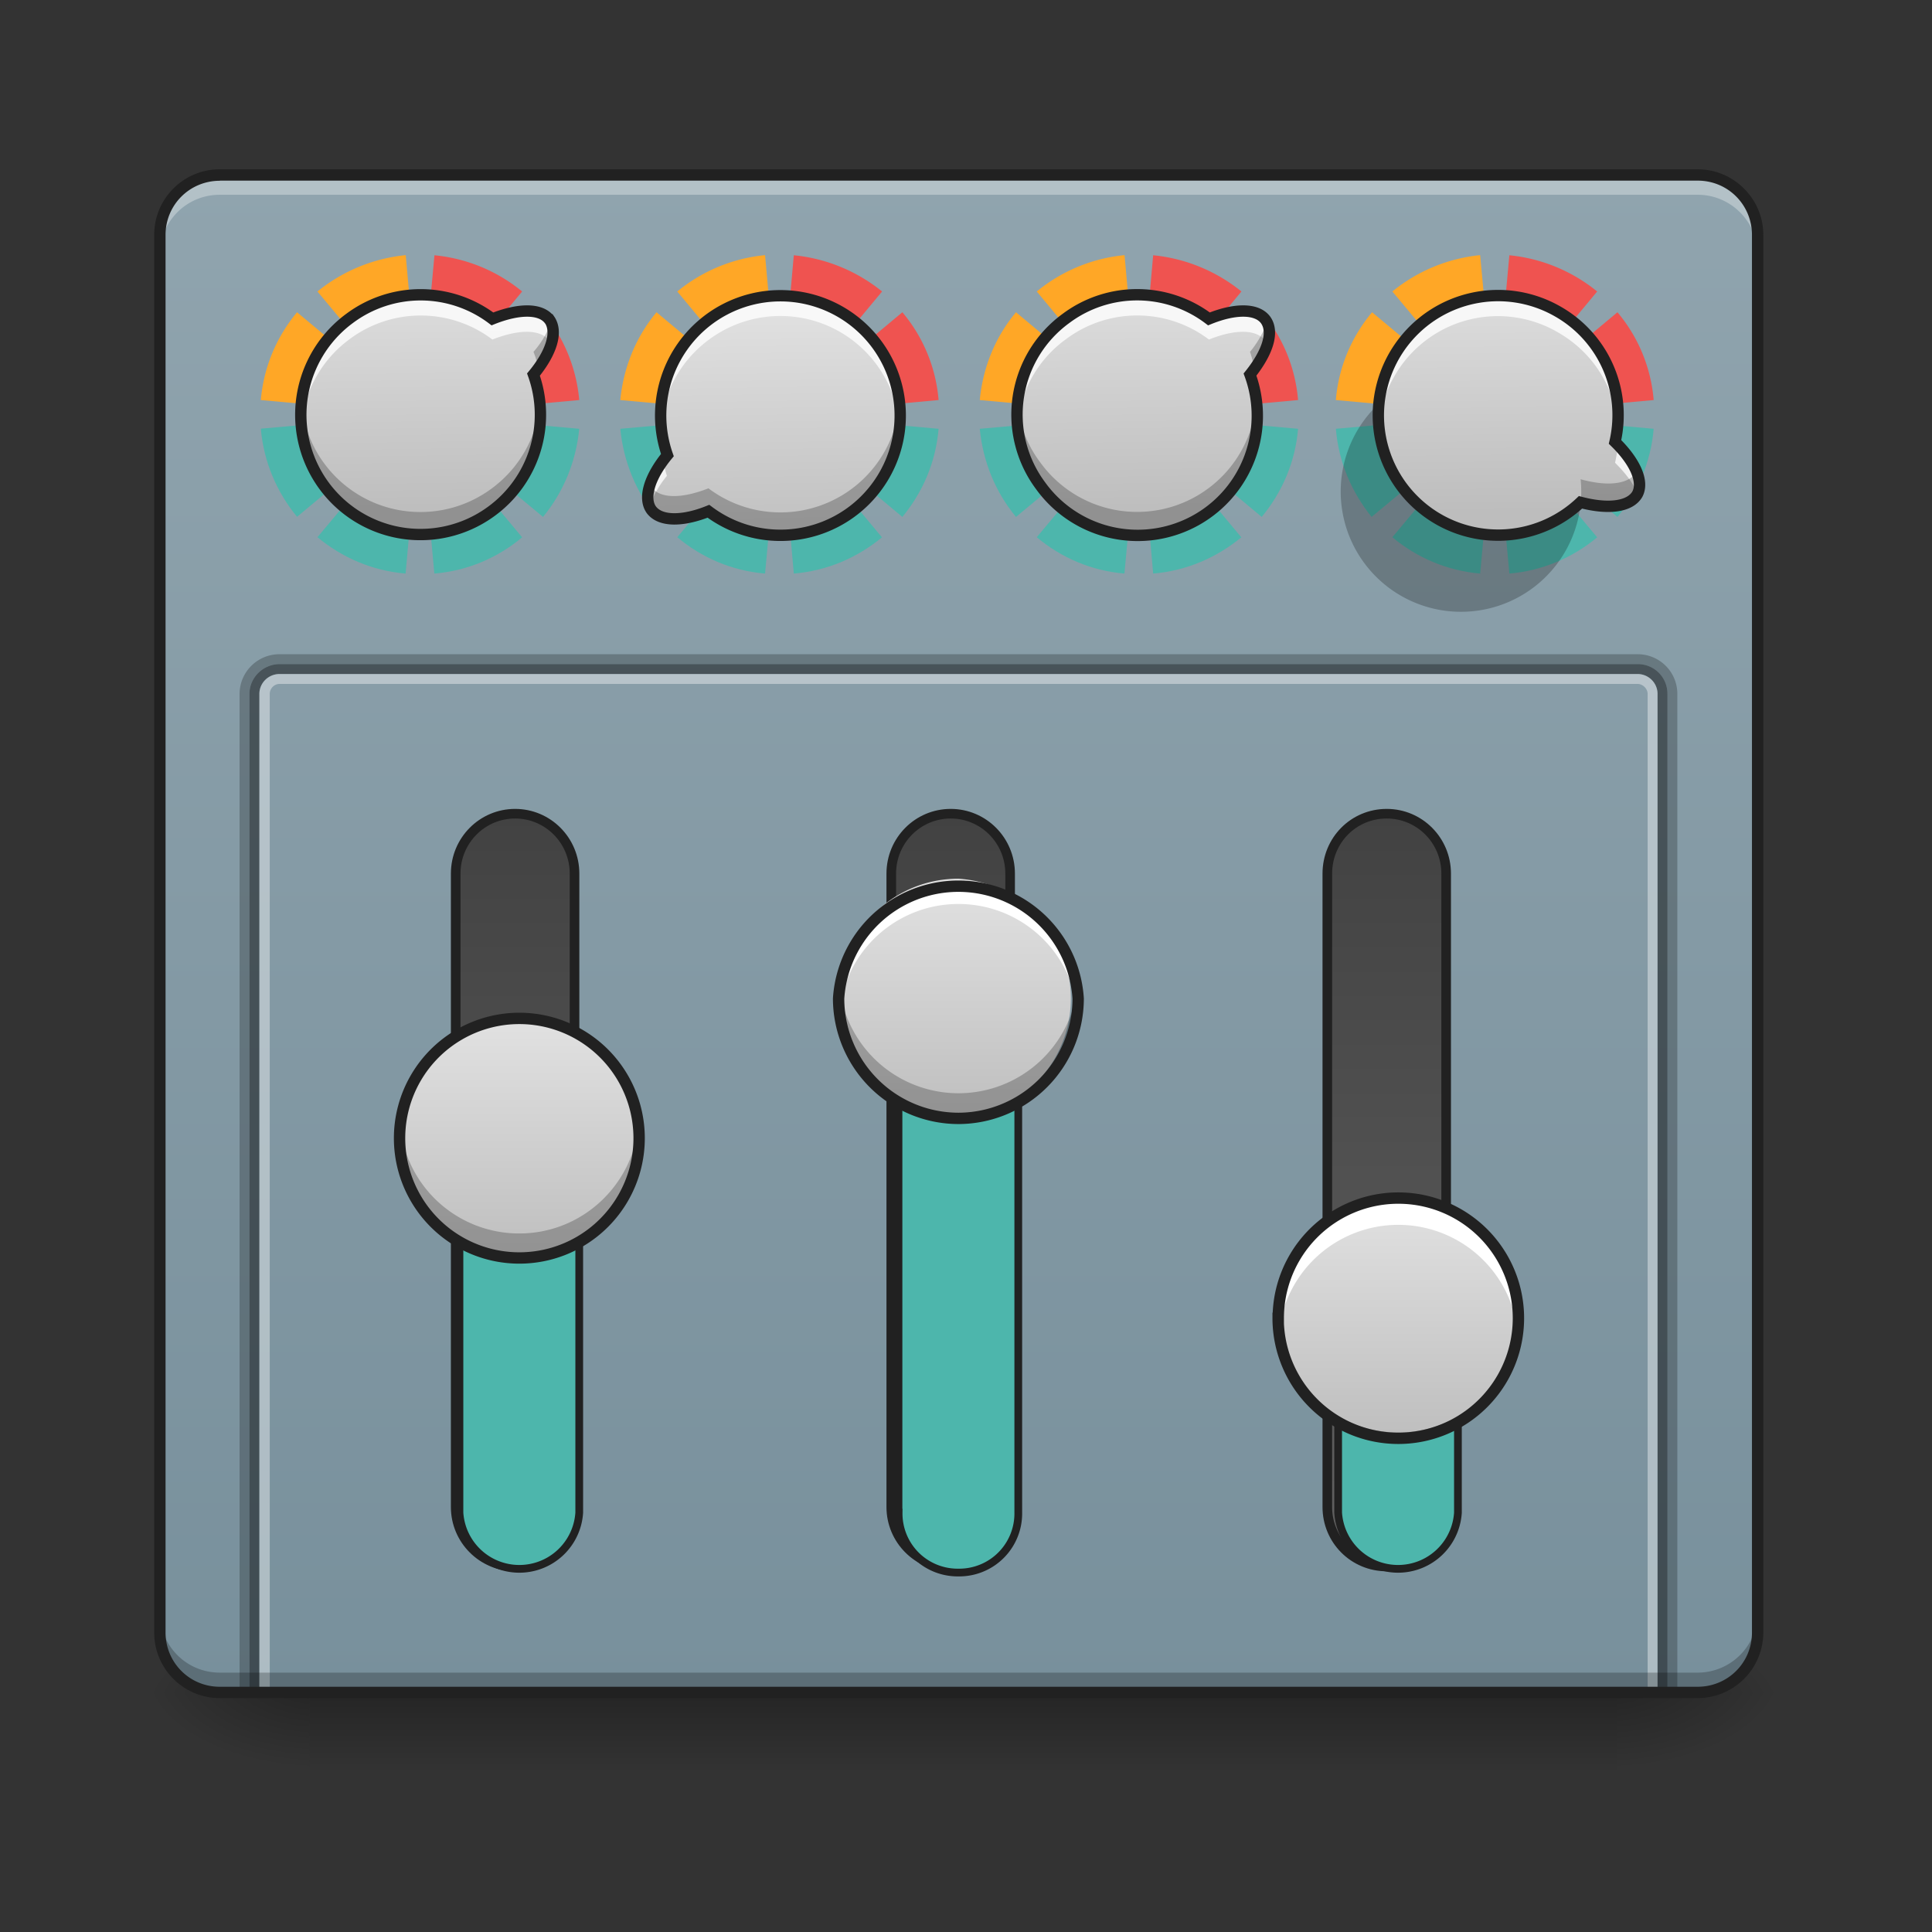 <svg height="16pt" viewBox="0 0 16 16" width="16pt" xmlns="http://www.w3.org/2000/svg" xmlns:xlink="http://www.w3.org/1999/xlink"><rect x="0" y="0" width="16" height="16" fill="#333333" stroke="none"/><linearGradient id="a" gradientUnits="userSpaceOnUse" x1="7.938" x2="7.938" y1="14.017" y2="14.678"><stop offset="0" stop-opacity=".275"/><stop offset="1" stop-opacity="0"/></linearGradient><linearGradient id="b"><stop offset="0" stop-opacity=".314"/><stop offset=".222" stop-opacity=".275"/><stop offset="1" stop-opacity="0"/></linearGradient><radialGradient id="c" cx="450.909" cy="189.579" gradientTransform="matrix(0 -.039 -.07 0 26.561 31.798)" gradientUnits="userSpaceOnUse" r="21.167" xlink:href="#b"/><radialGradient id="d" cx="450.909" cy="189.579" gradientTransform="matrix(0 .039 .07 0 -10.602 -3.764)" gradientUnits="userSpaceOnUse" r="21.167" xlink:href="#b"/><radialGradient id="e" cx="450.909" cy="189.579" gradientTransform="matrix(0 -.039 .07 0 -10.602 31.798)" gradientUnits="userSpaceOnUse" r="21.167" xlink:href="#b"/><radialGradient id="f" cx="450.909" cy="189.579" gradientTransform="matrix(0 .039 -.07 0 26.561 -3.764)" gradientUnits="userSpaceOnUse" r="21.167" xlink:href="#b"/><linearGradient id="g" gradientUnits="userSpaceOnUse" x1="7.938" x2="7.938" y1="1.449" y2="14.017"><stop offset="0" stop-color="#90a4ae"/><stop offset="1" stop-color="#78909c"/></linearGradient><linearGradient id="h"><stop offset="0" stop-color="#616161"/><stop offset="1" stop-color="#424242"/></linearGradient><linearGradient id="i" gradientTransform="matrix(.732 0 0 1 -248.241 -32.417)" gradientUnits="userSpaceOnUse" x1="63.5" x2="338.15" xlink:href="#h" y1="170" y2="170"/><linearGradient id="j" gradientTransform="matrix(.732 0 0 1 -248.241 200.417)" gradientUnits="userSpaceOnUse" x1="63.5" x2="338.15" xlink:href="#h" y1="170" y2="170"/><linearGradient id="k" gradientTransform="matrix(.732 0 0 1 -248.241 84)" gradientUnits="userSpaceOnUse" x1="63.5" x2="338.15" xlink:href="#h" y1="170" y2="170"/><linearGradient id="l"><stop offset="0" stop-color="#e0e0e0"/><stop offset="1" stop-color="#bdbdbd"/></linearGradient><linearGradient id="m" gradientTransform="matrix(.025 -.019 .019 .025 -7.124 4.642)" gradientUnits="userSpaceOnUse" x1="315.101" x2="277.473" xlink:href="#l" y1="144.333" y2="195.484"/><linearGradient id="n" gradientTransform="matrix(0 -.031 .031 0 -1.013 18.689)" gradientUnits="userSpaceOnUse" x1="328.083" x2="264.583" xlink:href="#l" y1="154.125" y2="154.125"/><linearGradient id="o" gradientTransform="matrix(0 -.031 .031 0 2.625 17.531)" gradientUnits="userSpaceOnUse" x1="328.083" x2="264.583" xlink:href="#l" y1="154.125" y2="154.125"/><linearGradient id="p" gradientTransform="matrix(0 -.031 .031 0 6.267 20.177)" gradientUnits="userSpaceOnUse" x1="328.083" x2="264.583" xlink:href="#l" y1="154.125" y2="154.125"/><linearGradient id="q" gradientTransform="matrix(-.025 .019 -.019 -.025 17.07 2.23)" gradientUnits="userSpaceOnUse" x1="279.843" x2="317.472" xlink:href="#l" y1="197.51" y2="146.359"/><linearGradient id="r" gradientTransform="matrix(.025 -.019 .019 .025 -1.194 4.642)" gradientUnits="userSpaceOnUse" x1="313.713" x2="276.084" xlink:href="#l" y1="143.312" y2="194.462"/><linearGradient id="s" gradientTransform="matrix(.027 .015 -.015 .027 7.001 -5.769)" gradientUnits="userSpaceOnUse" x1="278.665" x2="310.16" xlink:href="#l" y1="143.332" y2="198.471"/><path d="m2.563 14.016h10.832v.664h-10.832zm0 0" fill="url(#a)"/><path d="m13.395 14.016h1.324v-.66h-1.324zm0 0" fill="url(#c)"/><path d="m2.563 14.016h-1.32v.664h1.32zm0 0" fill="url(#d)"/><path d="m2.563 14.016h-1.32v-.66h1.32zm0 0" fill="url(#e)"/><path d="m13.395 14.016h1.324v.664h-1.324zm0 0" fill="url(#f)"/><path d="m1.82 1.45h12.24c.273 0 .496.222.496.495v11.575a.497.497 0 0 1 -.496.496h-12.24a.497.497 0 0 1 -.496-.496v-11.575c0-.273.223-.496.496-.496zm0 0" fill="url(#g)"/><path d="m1.82 1.45a.492.492 0 0 0 -.496.495v.164c0-.273.219-.496.496-.496h12.24c.273 0 .496.223.496.496v-.164a.494.494 0 0 0 -.496-.496zm0 0" fill="#fff" fill-opacity=".314"/><g stroke="#212121" stroke-linecap="round"><path d="m-185.837 121.738h169.234c8.874 0 15.999 7.125 15.999 15.874s-7.125 15.873-15.999 15.873h-169.234c-8.749 0-15.873-7.124-15.873-15.873 0-8.75 7.124-15.874 15.873-15.874zm0 0" fill="url(#i)" stroke-width="2.567" transform="matrix(0 -.031 .031 0 0 6.72)"/><path d="m3.805 12.527v-2.48a.497.497 0 0 1 .992 0v2.48a.497.497 0 0 1 -.992 0zm0 0" fill="#4db6ac" stroke-width=".064"/><path d="m-185.837 354.591h169.234c8.874 0 15.999 7 15.999 15.874 0 8.749-7.125 15.873-15.999 15.873h-169.234c-8.749 0-15.873-7.124-15.873-15.873 0-8.875 7.124-15.874 15.873-15.874zm0 0" fill="url(#j)" stroke-width="2.567" transform="matrix(0 -.031 .031 0 0 6.72)"/><path d="m-185.837 238.102h169.234c8.874 0 15.999 7.125 15.999 15.874s-7.125 15.873-15.999 15.873h-169.234c-8.749 0-15.873-7.124-15.873-15.873 0-8.75 7.124-15.874 15.873-15.874zm0 0" fill="url(#k)" stroke-width="2.567" transform="matrix(0 -.031 .031 0 0 6.72)"/></g><path d="m6.457 3.434-1.32.117c.027.277.133.527.3.73zm0 0 1.016.847c.168-.203.277-.453.3-.73zm0 0 .117 1.316c.278-.023.528-.133.73-.3zm0 0-.848 1.015c.2.168.45.278.727.301zm0 0" fill="#4db6ac"/><path d="m6.336 2.113a1.348 1.348 0 0 0 -.727.301l.84 1.012v-.051zm-.899.473c-.167.2-.273.45-.3.727l1.312.12v-.003zm0 0" fill="#ffa726"/><path d="m6.574 2.113-.117 1.32 1.316-.12a1.292 1.292 0 0 0 -.3-.727l-1.016.848.848-1.02a1.374 1.374 0 0 0 -.73-.3zm-.117 1.32-.008-.058v.05l.008.009-.008-.004v.004zm0 0" fill="#ef5350"/><path d="m9.434 3.434-1.32.117c.027.277.132.527.3.73zm0 0 1.015.847c.168-.203.278-.453.301-.73zm0 0 .116 1.316c.277-.023.527-.133.73-.3zm0 0-.848 1.015c.2.168.45.278.726.301zm0 0" fill="#4db6ac"/><path d="m9.313 2.113a1.348 1.348 0 0 0 -.727.301l.84 1.012v-.051zm-.899.473c-.168.2-.273.45-.3.727l1.312.12v-.003zm0 0" fill="#ffa726"/><path d="m9.55 2.113-.116 1.32 1.316-.12a1.292 1.292 0 0 0 -.3-.727l-1.016.848.847-1.02a1.374 1.374 0 0 0 -.73-.3zm-.116 1.32-.008-.058v.05l.008.009-.008-.004v.004zm0 0" fill="#ef5350"/><path d="m12.379 3.434-1.316.117c.023.277.132.527.296.73zm0 0 1.016.847c.168-.203.277-.453.3-.73zm0 0 .121 1.316c.273-.023.527-.133.727-.3zm0 0-.848 1.015c.2.168.453.278.727.301zm0 0" fill="#4db6ac"/><path d="m12.258 2.113a1.361 1.361 0 0 0 -.727.301l.844 1.012v-.051zm-.895.473c-.168.2-.277.45-.3.727l1.312.12v-.003zm0 0" fill="#ffa726"/><path d="m12.5 2.113-.121 1.32 1.316-.12a1.292 1.292 0 0 0 -.3-.727l-1.016.848.848-1.02a1.361 1.361 0 0 0 -.727-.3zm-.121 1.32-.004-.058v.05l.004.009-.004-.004v.004zm0 0" fill="#ef5350"/><path d="m3.477 3.434-1.317.116c.024.277.133.527.3.73zm0 0 1.02.847c.167-.203.273-.453.3-.73zm0 0 .12 1.316c.278-.023.528-.133.727-.3zm0 0-.848 1.015c.203.168.453.278.73.301zm0 0" fill="#4db6ac"/><path d="m3.36 2.113a1.374 1.374 0 0 0 -.731.301l.844 1.012v-.051zm-.9.473c-.167.2-.276.45-.3.727l1.313.12v-.003zm0 0" fill="#ffa726"/><path d="m3.598 2.113-.121 1.32 1.32-.12a1.32 1.32 0 0 0 -.3-.727l-1.02.848.847-1.02c-.199-.164-.449-.273-.726-.3zm-.121 1.32-.004-.058v.05l.004.009-.004-.004v.004zm0 0" fill="#ef5350"/><path d="m4.55 2.648c-.073-.097-.257-.093-.472-.007a.984.984 0 0 0 -1.183-.004.991.991 0 1 0 1.175 1.597.99.99 0 0 0 .348-1.132c.148-.18.203-.352.133-.454zm0 0" fill="url(#m)"/><path d="m3.309 9.426a.991.991 0 1 1 1.984 0 .992.992 0 1 1 -1.984 0zm0 0" fill="url(#n)"/><path d="m4.3 8.477a.989.989 0 0 0 -.987 1.074.992.992 0 1 1 1.977 0c0-.028.003-.055.003-.082a.989.989 0 0 0 -.992-.992zm0 0" fill="#fff"/><path d="m4.3 10.379a.989.989 0 0 1 -.991-.992c0-.028 0-.055.003-.082a.99.99 0 0 0 .989.91c.52 0 .945-.402.988-.91 0 .027.004.054.004.082 0 .55-.441.992-.992.992zm0 0" fill-opacity=".235"/><path d="m3.309 9.426a.991.991 0 1 1 1.984 0 .992.992 0 1 1 -1.984 0zm0 0" fill="none" stroke="#212121" stroke-linecap="round" stroke-width=".094"/><path d="m7.441 12.527v-4.132c0-.274.215-.497.48-.497h.032c.266 0 .48.223.48.497v4.132a.489.489 0 0 1 -.48.496h-.031a.489.489 0 0 1 -.48-.496zm0 0" fill="#4db6ac" stroke="#212121" stroke-linecap="round" stroke-width=".064"/><path d="m6.945 8.27c0-.547.446-.993.992-.993a.994.994 0 0 1 0 1.984.994.994 0 0 1 -.992-.991zm0 0" fill="url(#o)"/><path d="m7.938 7.32a.989.989 0 0 0 -.989 1.075.992.992 0 0 1 1.977 0 .989.989 0 0 0 -.988-1.074zm0 0" fill="#fff"/><path d="m7.938 9.223a.991.991 0 0 1 -.993-.993c0-.03 0-.058.004-.085a.992.992 0 0 0 1.977 0 .991.991 0 0 1 -.988 1.078zm0 0" fill-opacity=".235"/><path d="m6.945 8.27a.994.994 0 0 1 1.984 0 .994.994 0 0 1 -.991.992.994.994 0 0 1 -.993-.992zm0 0" fill="none" stroke="#212121" stroke-linecap="round" stroke-width=".094"/><path d="m11.082 12.527v-1.32c0-.277.219-.496.496-.496.274 0 .496.219.496.496v1.32a.497.497 0 0 1 -.992 0zm0 0" fill="#4db6ac" stroke="#212121" stroke-linecap="round" stroke-width=".064"/><path d="m10.586 10.918a.994.994 0 1 1 1.989-.003.994.994 0 0 1 -1.99.003zm0 0" fill="url(#p)"/><path d="m11.578 9.965a.991.991 0 0 0 -.992.992c0 .027.004.055.004.082a.995.995 0 0 1 1.98 0c0-.027.004-.055.004-.082a.992.992 0 0 0 -.996-.992zm0 0" fill="#fff"/><path d="m11.578 11.867a.991.991 0 0 1 -.992-.992c0-.027.004-.055.004-.082a.993.993 0 1 0 1.98 0c0 .027.004.055.004.082 0 .55-.445.992-.996.992zm0 0" fill-opacity=".235"/><path d="m10.586 10.918a.994.994 0 1 1 1.989-.003.994.994 0 0 1 -1.99.003zm0 0" fill="none" stroke="#212121" stroke-linecap="round" stroke-width=".094"/><path d="m2.316 5.418a.33.33 0 0 0 -.332.328v8.313h.082v-8.313c0-.137.114-.246.25-.246h11.246c.137 0 .247.11.247.246v8.313h.082v-8.313a.328.328 0 0 0 -.329-.328zm0 0" fill-opacity=".235"/><path d="m2.316 5.5c-.136 0-.25.11-.25.246v8.313h.082v-8.313c0-.09.075-.164.168-.164h11.246c.09 0 .165.074.165.164v8.313h.082v-8.313a.245.245 0 0 0 -.246-.246zm0 0" fill-opacity=".471"/><path d="m2.316 5.582a.166.166 0 0 0 -.168.164v8.313h.086v-8.313c0-.043.036-.082.082-.082h11.246c.043 0 .083.04.083.082v8.313h.082v-8.313a.165.165 0 0 0 -.165-.164zm0 0" fill="#fff" fill-opacity=".392"/><path d="m5.395 4.223c.074.097.257.097.472.011a.992.992 0 1 0 -.34-.465c-.148.18-.203.356-.132.454zm0 0" fill="url(#q)"/><path d="m10.48 2.648c-.074-.097-.257-.093-.468-.007a.984.984 0 0 0 -1.184-.004.985.985 0 0 0 -.21 1.386.991.991 0 0 0 1.734-.921c.144-.18.203-.352.128-.454zm0 0" fill="url(#r)"/><path d="m13.559 4.094c.058-.106-.02-.274-.184-.434a.987.987 0 0 0 -.477-1.082.992.992 0 1 0 .191 1.582c.223.059.407.04.47-.066zm0 0" fill="url(#s)"/><path d="m3.496 2.441a.99.99 0 0 0 -1 1.078.985.985 0 0 1 .399-.71.984.984 0 0 1 1.183.003c.215-.085.399-.09.473.012.004.008.011.016.015.028.024-.082.02-.153-.015-.204-.074-.097-.258-.093-.473-.007a.988.988 0 0 0 -.582-.2zm.961.786a.414.414 0 0 1 -.039.046.93.93 0 0 1 .055.247 1.056 1.056 0 0 0 -.016-.293zm2.012-.782c-.207 0-.414.063-.598.196-.289.21-.43.55-.398.882a.985.985 0 0 1 .398-.71.99.99 0 0 1 1.578.71.99.99 0 0 0 -.98-1.078zm-.98 1.371c-.106.149-.153.286-.11.38a.815.815 0 0 1 .144-.255 5.31 5.31 0 0 1 -.035-.125zm3.937-1.375a.973.973 0 0 0 -.598.192.984.984 0 0 0 -.402.887.977.977 0 0 1 .402-.711.984.984 0 0 1 1.184.003c.21-.085.394-.09.468.012a.063.063 0 0 1 .016.028c.024-.082.02-.153-.016-.204-.074-.097-.257-.093-.468-.007a1.009 1.009 0 0 0 -.586-.2zm.96.786-.034.046a.921.921 0 0 1 .05.247.925.925 0 0 0 -.015-.293zm2.02-.782a.997.997 0 0 0 -.988 1.078.989.989 0 0 1 .129-.406.987.987 0 0 1 1.351-.367c.297.168.473.46.5.773a.982.982 0 0 0 -.5-.945.981.981 0 0 0 -.492-.133zm.992 1.239a.906.906 0 0 1 -.023.148c.09.09.156.176.184.258.054-.102-.012-.254-.16-.406zm0 0" fill="#fff" fill-opacity=".784"/><path d="m4.563 2.672a.774.774 0 0 1 -.145.242.6.6 0 0 1 .039.137c.11-.149.152-.29.106-.38zm-2.067.668a.992.992 0 1 0 1.977 0 .995.995 0 0 1 -.403.707.99.99 0 0 1 -1.574-.707zm-.676 10.676a.492.492 0 0 1 -.496-.496v-.165c0 .274.219.497.496.497h12.24a.497.497 0 0 0 .496-.497v.165a.494.494 0 0 1 -.496.496zm0 0" fill-opacity=".235"/><path d="m1.82 1.402c-.3 0-.543.243-.543.543v11.575c0 .3.243.543.543.543h12.24a.544.544 0 0 0 .543-.543v-11.575c0-.3-.247-.543-.543-.543zm0 .094h12.24c.25 0 .449.2.449.45v11.574c0 .25-.2.449-.45.449h-12.239c-.25 0-.449-.2-.449-.45v-11.573c0-.25.2-.449.45-.449zm0 0" fill="#212121"/><path d="m5.473 3.344c-.008.094-.004.191.015.289l.035-.051a.997.997 0 0 1 -.05-.238zm1.976 0a.99.99 0 0 1 -1.582.7c-.215.085-.398.089-.472-.009l-.012-.023c-.028.086-.028.16.012.21.074.098.257.098.472.012.34.254.82.27 1.184.004a.999.999 0 0 0 .398-.894zm3.043-.672a.836.836 0 0 1 -.14.242.88.88 0 0 1 .035.137c.11-.149.152-.29.105-.38zm-2.066.668a.984.984 0 0 0 .191.683.991.991 0 0 0 1.785-.683.989.989 0 0 1 -1.785.492.953.953 0 0 1 -.191-.492zm4.972.004c-.007.043-.011.086-.023.129l.023.023a.992.992 0 0 0 0-.152zm-1.98 0a.994.994 0 0 0 1.672.816c.223.059.406.04.469-.066.027-.051.023-.114-.004-.188-.063.106-.242.125-.465.063a.996.996 0 1 1 -1.672-.625zm0 0" fill-opacity=".235"/><path d="m4.55 2.648c-.073-.097-.257-.093-.472-.007a.984.984 0 0 0 -1.183-.004.991.991 0 1 0 1.175 1.597.99.99 0 0 0 .348-1.132c.148-.18.203-.352.133-.454zm.845 1.575c.074.097.257.097.472.011a.992.992 0 1 0 -.34-.465c-.148.18-.203.356-.132.454zm5.085-1.575c-.074-.097-.257-.093-.468-.007a.984.984 0 0 0 -1.184-.004.985.985 0 0 0 -.21 1.386.991.991 0 0 0 1.734-.921c.144-.18.203-.352.128-.454zm3.079 1.446c.058-.106-.02-.274-.184-.434a.987.987 0 0 0 -.477-1.082.992.992 0 1 0 .191 1.582c.224.059.407.04.47-.066zm0 0" fill="none" stroke="#212121" stroke-linecap="round" stroke-width=".094"/></svg>